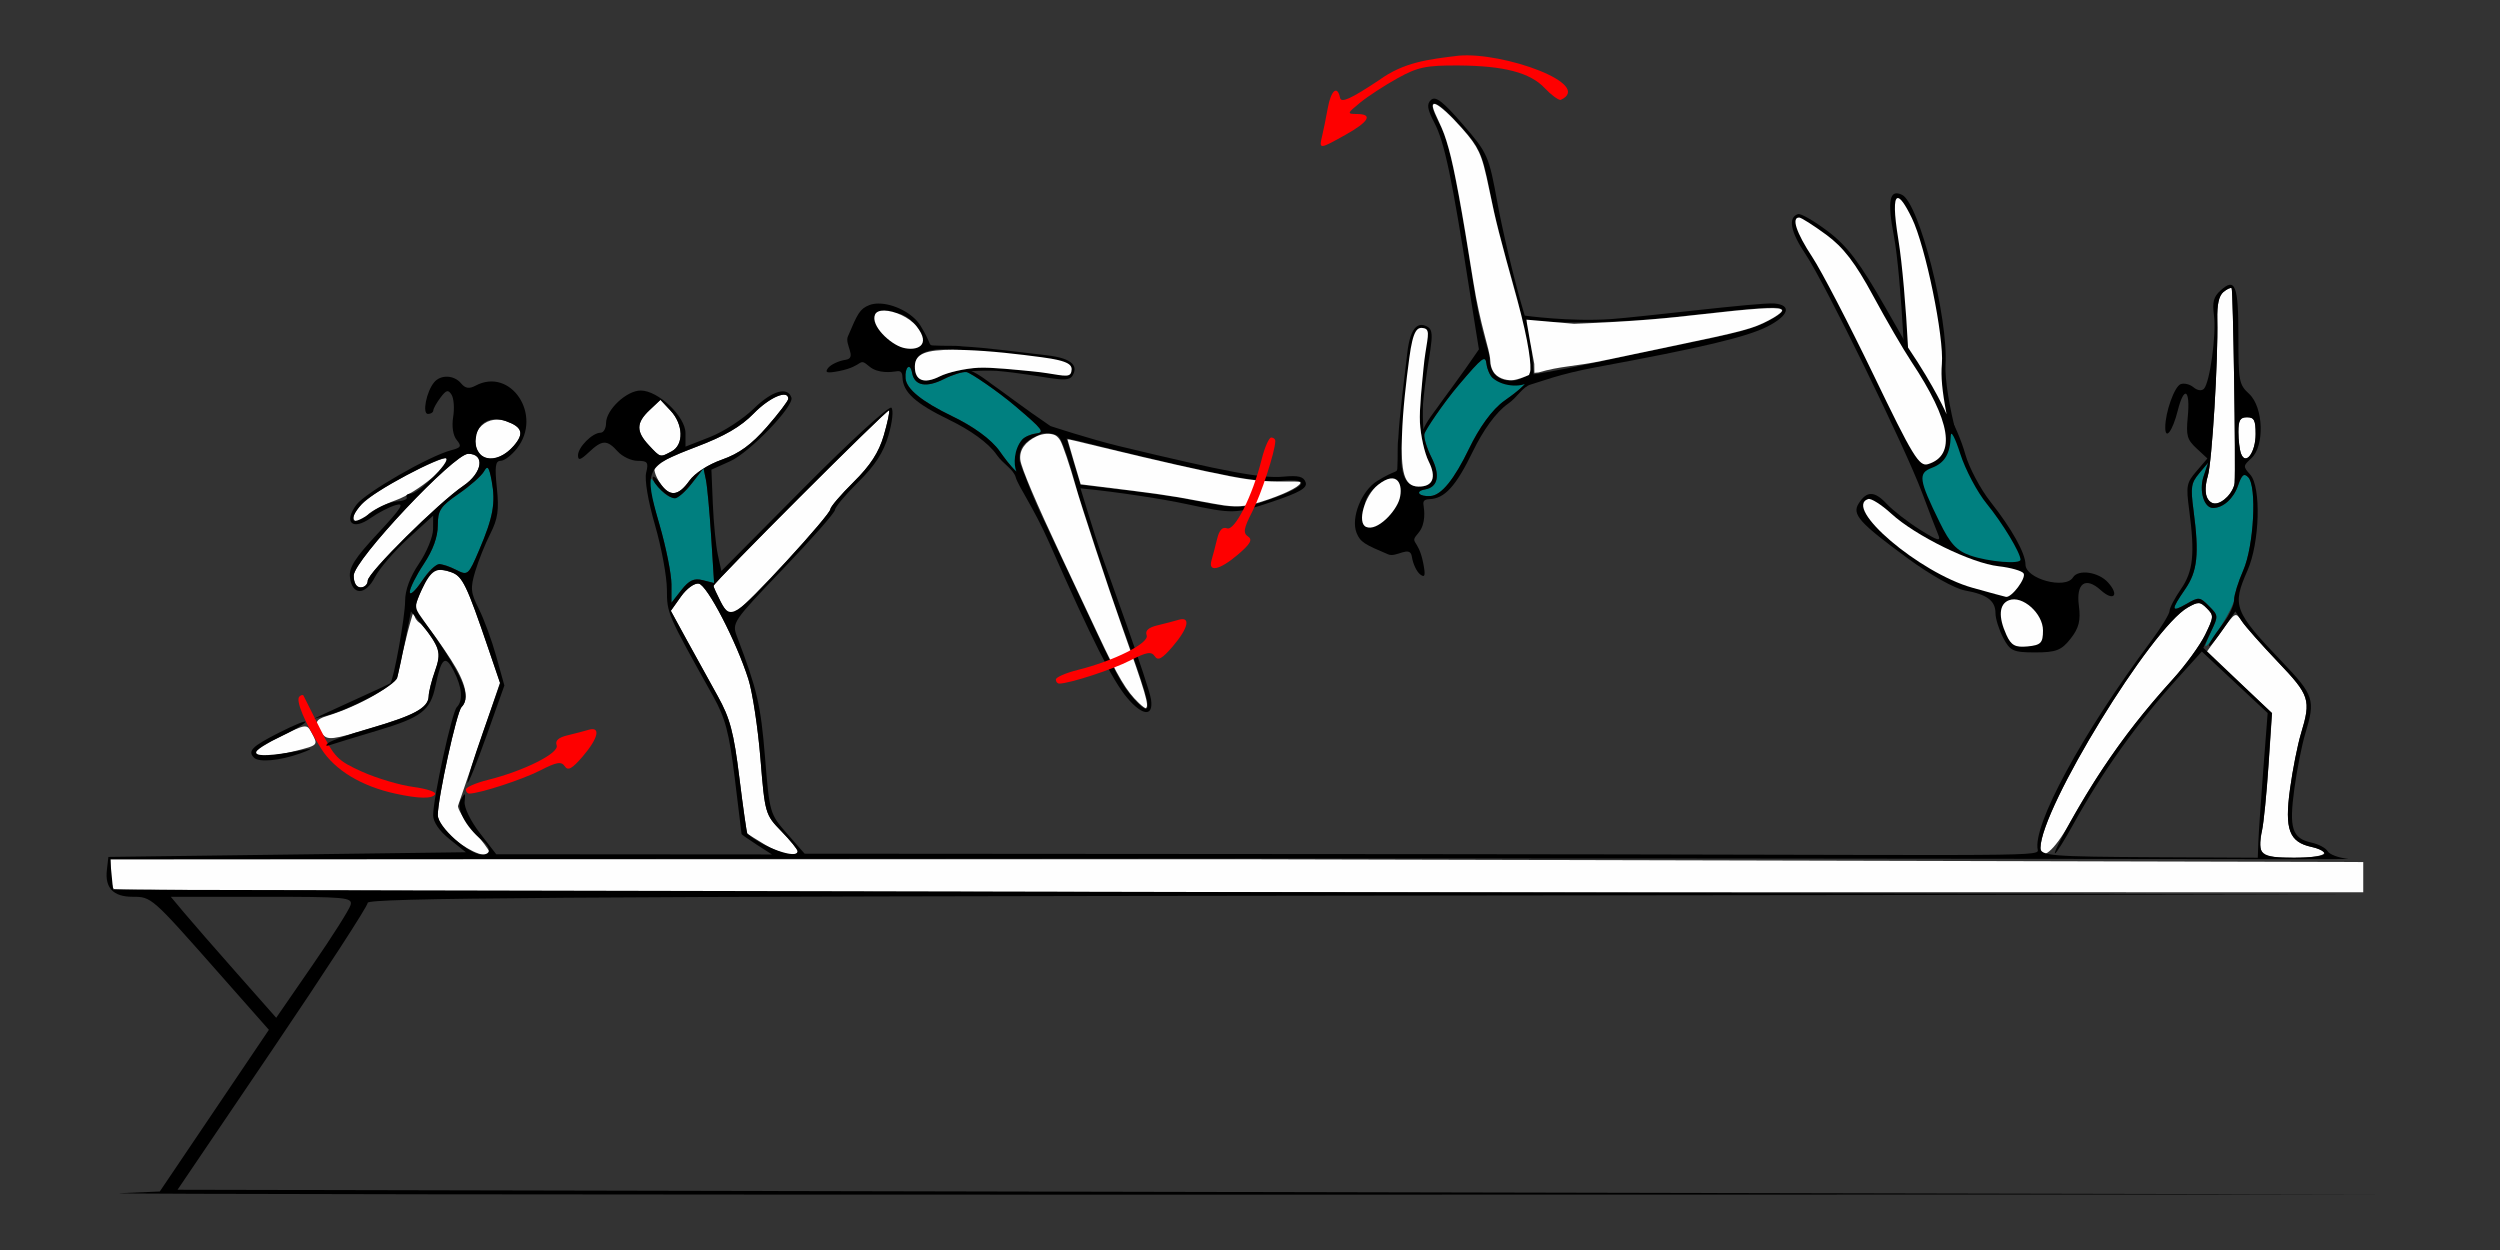 <?xml version="1.0" encoding="UTF-8" standalone="no"?>
<!-- Created with Inkscape (http://www.inkscape.org/) -->

<svg
   xmlns:dc="http://purl.org/dc/elements/1.1/"
   xmlns:cc="http://creativecommons.org/ns#"
   xmlns:rdf="http://www.w3.org/1999/02/22-rdf-syntax-ns#"
   xmlns:svg="http://www.w3.org/2000/svg"
   xmlns="http://www.w3.org/2000/svg"
   xmlns:sodipodi="http://sodipodi.sourceforge.net/DTD/sodipodi-0.dtd"
   xmlns:inkscape="http://www.inkscape.org/namespaces/inkscape"
   id="svg3486"
   version="1.1"
   inkscape:version="0.91 r13725"
   width="500"
   height="250"
   viewBox="0 0 500 250"
   sodipodi:docname="bb840502.svg">
  <rect x="0" y="0" width="500" height="250" fill="#333333" stroke="none"/>
  <defs
     id="defs3490" />
  <sodipodi:namedview
     pagecolor="#9d9d9d"
     bordercolor="#666666"
     borderopacity="1"
     objecttolerance="10"
     gridtolerance="10"
     guidetolerance="10"
     inkscape:pageopacity="0"
     inkscape:pageshadow="2"
     inkscape:window-width="1628"
     inkscape:window-height="894"
     id="namedview3488"
     showgrid="false"
     inkscape:zoom="1.7840313"
     inkscape:cx="261.39841"
     inkscape:cy="109.57986"
     inkscape:window-x="0"
     inkscape:window-y="0"
     inkscape:window-maximized="0"
     inkscape:current-layer="svg3486" />
  <g
     id="g4474"
     transform="translate(9.059,2.167)">
    <path
       style="fill:#fefefe"
       d="m 13.707,175.625 c -0.343,-0.344 -0.623,-1.82 -0.623,-3.281 l 0,-2.656 228.037,0 222.469,0.555 0,3.023 0,3.023 L 241.745,176.25 C 116.667,176.229 14.05,175.969 13.707,175.625 Z m 68.302,-9.81 c -2.158,-1.768 -3.505,-3.68 -3.505,-4.975 0,-3.391 3.774,-20.601 4.731,-21.574 1.613,-1.64 0.9,-4.844 -2.111,-9.496 -3.849,-5.945 -7.293,-10.176 -7.293,-8.96 0,0.525 0.455,1.236 1.01,1.58 0.556,0.344 1.761,1.865 2.679,3.379 1.472,2.428 1.523,3.162 0.433,6.226 -0.68,1.91 -1.255,4.16 -1.277,4.999 -0.065,2.427 -2.197,3.626 -11.455,6.444 -7.874,2.396 -8.788,2.502 -9.848,1.141 -1.648,-2.117 -1.468,-2.799 0.935,-3.538 6.49,-1.999 13.782,-6.194 14.184,-8.162 2.585,-12.648 5.254,-20.096 7.515,-20.966 0.598,-0.23 2.054,-0.059 3.236,0.379 2.213,0.821 3.021,2.49 7.326,15.129 l 2.368,6.953 -4.003,11.797 c -2.202,6.489 -4.169,12.236 -4.372,12.772 -0.203,0.536 1.114,2.712 2.927,4.837 1.813,2.124 3.295,4.111 3.295,4.416 0,1.469 -3.637,0.191 -6.776,-2.381 z m 61.916,0.948 c -1.799,-1.089 -3.379,-2.074 -3.511,-2.19 -0.132,-0.116 -0.851,-5.158 -1.599,-11.205 -1.125,-9.098 -1.873,-11.913 -4.334,-16.322 -1.636,-2.93 -4.414,-7.965 -6.174,-11.188 l -3.199,-5.86 2.031,-2.861 c 1.142,-1.608 2.704,-2.737 3.568,-2.577 1.683,0.311 7.507,11.54 9.91,19.104 0.831,2.616 1.918,9.774 2.417,15.905 0.892,10.973 0.957,11.2 4.17,14.501 1.795,1.844 3.265,3.652 3.265,4.017 0,1.298 -3.321,0.627 -6.542,-1.323 z m 299.304,1.293 c -0.278,-0.727 -0.228,-2.573 0.112,-4.102 0.34,-1.529 0.932,-7.444 1.316,-13.143 l 0.699,-10.363 -6.546,-6.103 -6.546,-6.103 2.889,-4.036 c 2.886,-4.032 2.891,-4.034 4.181,-2.101 0.71,1.064 3.941,4.711 7.178,8.104 6.391,6.698 6.674,7.575 4.626,14.343 -0.683,2.257 -1.67,7.245 -2.194,11.085 -1.105,8.097 -0.181,10.594 4.286,11.578 4.616,1.017 2.791,2.165 -3.442,2.165 -4.641,0 -6.172,-0.308 -6.559,-1.322 z m -44.195,-0.621 c 0.097,-7.988 22.15,-43.995 29.471,-48.116 2.114,-1.19 2.461,-1.173 3.815,0.185 1.412,1.417 1.395,1.69 -0.334,5.26 -1.003,2.071 -3.899,6.059 -6.435,8.861 -8.467,9.355 -14.803,18.205 -20.807,29.06 -2.897,5.239 -5.744,7.607 -5.71,4.75 z M 42.056,148.32 c 0,-0.408 2.303,-1.875 5.118,-3.26 4.947,-2.434 5.15,-2.458 6.075,-0.726 1.36,2.548 1.381,2.523 -3.196,3.679 -4.867,1.229 -7.997,1.349 -7.997,0.307 z m 93.023,-30.133 c -0.789,-1.53 -1.434,-2.955 -1.434,-3.167 0,-0.667 34.777,-35.447 35.11,-35.113 0.174,0.175 -0.302,2.435 -1.058,5.023 -0.989,3.385 -2.682,5.996 -6.031,9.306 -2.561,2.53 -4.656,4.983 -4.656,5.45 0,1.158 -16.685,19.237 -18.803,20.374 -1.38,0.741 -1.96,0.393 -3.128,-1.872 z m -73.397,-5.255 c 0,-3.044 20.033,-24.338 22.897,-24.338 3.421,0 2.859,3.795 -0.945,6.388 -5.028,3.427 -19.148,17.426 -19.148,18.983 0,0.741 -0.631,1.348 -1.402,1.348 -0.878,0 -1.402,-0.889 -1.402,-2.38 z m 0,-11.578 c 0,-1.936 3.733,-4.931 10.631,-8.529 4.048,-2.111 7.594,-3.604 7.88,-3.318 1.12,1.123 -5.688,6.779 -10.055,8.355 -2.538,0.915 -5.11,2.263 -5.715,2.995 -1.235,1.493 -2.741,1.766 -2.741,0.497 z m 61.156,-7.094 c -0.827,-1.266 -1.251,-2.714 -0.941,-3.216 0.31,-0.503 4.082,-2.246 8.383,-3.875 5.569,-2.108 8.848,-4.016 11.389,-6.627 3.19,-3.277 6.928,-4.868 6.928,-2.947 0,0.396 -1.918,2.919 -4.262,5.607 -3.094,3.548 -5.553,5.342 -8.972,6.546 -2.792,0.983 -5.459,2.709 -6.549,4.237 -2.274,3.187 -4.022,3.268 -5.976,0.276 z m 309.397,2.875 c -0.3,-0.785 -0.18,-2.631 0.268,-4.102 0.833,-2.737 2.084,-23.325 1.901,-31.277 -0.07,-3.019 0.317,-4.77 1.219,-5.521 0.726,-0.605 1.467,-0.947 1.646,-0.76 0.296,0.309 0.836,35.529 0.596,38.924 -0.125,1.77 -2.393,4.164 -3.946,4.164 -0.626,0 -1.383,-0.642 -1.684,-1.427 z M 86.976,88.667 c -2.917,-3.526 0.739,-8.177 5.188,-6.599 3.234,1.147 3.653,2.463 1.558,4.897 -2.269,2.636 -5.334,3.409 -6.746,1.702 z m 33.748,-1.774 c -2.599,-2.775 -2.566,-4.501 0.137,-7.047 l 2.169,-2.044 2.037,2.175 c 2.551,2.724 2.667,6.806 0.229,8.115 -2.365,1.27 -2.225,1.307 -4.571,-1.199 z m 318.431,1.689 c -0.292,-0.763 -0.531,-2.717 -0.531,-4.34 0,-2.376 0.336,-2.952 1.722,-2.952 1.426,0 1.722,0.576 1.722,3.349 0,3.683 -1.984,6.37 -2.913,3.943 z"
       id="path3506"
       inkscape:connector-curvature="0"
       sodipodi:nodetypes="sscccccsssssssssssssssscscsssssscssscscssssscsscccssssssscssssssssssssssssssssssssssssssssscssssssssscscssssssssscssssssss" />
    <path
       style="fill:#007f7f"
       d="m 433.211,124.017 c 1.405,-2.956 1.392,-3.1 -0.469,-4.966 -1.853,-1.858 -2.001,-1.873 -4.474,-0.45 -3.144,1.808 -3.198,1.276 -0.298,-2.922 2.477,-3.585 2.839,-7.011 1.672,-15.821 -0.608,-4.588 -0.479,-5.429 1.122,-7.341 l 1.808,-2.159 -0.911,2.746 c -0.953,2.873 0.075,6.322 1.884,6.322 2.013,0 4.095,-1.858 4.999,-4.461 0.765,-2.203 1.181,-2.551 2.028,-1.7 1.785,1.795 1.147,13.817 -0.99,18.664 -1,2.269 -1.819,4.887 -1.819,5.817 0,1.41 -4.861,9.315 -5.728,9.315 -0.149,0 0.381,-1.37 1.177,-3.044 z m -307.978,-9.329 c 0,-2.03 -1.043,-7.254 -2.317,-11.611 -2.839,-9.704 -2.918,-11.234 -0.419,-8.047 2.531,3.227 3.966,3.116 6.809,-0.529 l 2.34,-2.999 0.478,2.296 c 0.263,1.263 0.739,6.424 1.058,11.469 l 0.58,9.173 -2.272,-0.572 c -1.75,-0.441 -2.73,0.011 -4.264,1.969 l -1.992,2.541 z m -52.332,1.546 c 0.002,-0.764 1.262,-3.288 2.8,-5.608 1.84,-2.776 2.797,-5.405 2.8,-7.689 0.004,-3.052 0.507,-3.818 4.175,-6.349 2.294,-1.583 4.571,-3.595 5.059,-4.471 0.724,-1.297 1.009,-0.945 1.542,1.902 0.818,4.373 0.295,7.263 -2.5,13.819 -2.144,5.029 -2.277,5.146 -4.539,3.998 -3.534,-1.794 -4.397,-1.511 -6.97,2.288 -1.304,1.924 -2.368,2.874 -2.366,2.109 z"
       id="path3502"
       inkscape:connector-curvature="0"
       sodipodi:nodetypes="sssssscsssssssssssscsscsccssscsssssss" />
    <path
       id="path4435"
       d="m 70.093,156.578 c -6.849,-1.479 -12.193,-4.707 -14.912,-9.008 -3.284,-5.195 -5.149,-9.635 -4.373,-10.413 0.326,-0.327 0.698,-0.419 0.827,-0.204 0.129,0.215 1.621,3.19 3.318,6.612 2.84,5.729 3.505,6.41 8.411,8.613 2.93,1.316 7.527,2.683 10.216,3.038 2.689,0.355 4.662,1.014 4.384,1.465 -0.58,0.942 -3.191,0.908 -7.871,-0.103 z"
       style="fill:#fe0000"
       inkscape:connector-curvature="0" />
    <path
       id="path4433"
       d="m 84.112,155.736 c 0,-0.454 1.998,-1.324 4.439,-1.932 7.222,-1.798 14.312,-5.371 13.721,-6.915 -0.346,-0.905 0.345,-1.552 2.111,-1.975 1.444,-0.346 3.362,-0.848 4.261,-1.116 2.504,-0.746 1.99,1.639 -1.141,5.299 -2.135,2.496 -2.969,2.956 -3.612,1.99 -0.677,-1.017 -1.613,-0.857 -4.934,0.846 -3.541,1.816 -12.02,4.584 -14.145,4.617 -0.386,0.007 -0.701,-0.361 -0.701,-0.815 z"
       style="fill:#fe0000"
       inkscape:connector-curvature="0" />
    <path
       sodipodi:nodetypes="ssscccsssssss"
       inkscape:connector-curvature="0"
       id="path3500"
       d="m 255.352,25.088 c 0.278,-1.16 0.791,-3.691 1.14,-5.625 0.649,-3.592 1.919,-4.662 2.461,-2.074 0.229,1.094 2.105,0.246 7.779,-3.516 5.02,-3.652 9.945,-4.167 15.888,-4.901 8.977,-0.822 27.227,5.755 20.44,8.851 -0.525,0 -1.947,-1.059 -3.16,-2.354 -2.913,-3.111 -8.159,-4.489 -17.28,-4.54 -6.451,-0.036 -8.118,0.312 -12.15,2.54 -2.57,1.42 -5.935,3.611 -7.477,4.87 -2.654,2.165 -2.691,2.288 -0.701,2.293 3.291,0.007 2.489,1.503 -2.221,4.143 -5.254,2.946 -5.352,2.952 -4.72,0.315 z"
       style="fill:#fe0000" />
    <path
       style="fill:#000000"
       d="m 14.953,236.467 7.944,-0.335 10.91,-16.169 10.91,-16.169 -10.293,-11.662 C 21.255,177.209 21.23,177.188 17.443,177.188 c -3.834,0 -5.535,-1.769 -5.128,-5.334 l 0.301,-2.635 35.749,-0.469 35.749,-0.469 -3.272,-2.618 c -2.033,-1.627 -3.272,-3.434 -3.272,-4.773 0,-3.43 3.766,-20.644 4.731,-21.625 1.298,-1.32 1.067,-3.989 -0.633,-7.285 -1.689,-3.276 -2.459,-2.636 -3.628,3.02 -1.022,4.944 -2.786,6.305 -11.581,8.936 -4.427,1.324 -8.679,2.623 -9.45,2.885 -0.878,0.299 -1.053,0.163 -0.467,-0.366 0.514,-0.464 4.299,-1.8 8.411,-2.97 8.619,-2.452 11.665,-4.115 11.723,-6.397 0.023,-0.89 0.589,-3.158 1.259,-5.039 1.314,-3.691 0.954,-4.93 -2.737,-9.407 l -2.073,-2.514 -1.145,5.795 c -0.63,3.187 -1.342,6.539 -1.583,7.449 -0.42,1.585 -9.443,6.38 -14.322,7.611 l -2.336,0.589 2.336,-1.109 c 1.285,-0.61 4.65,-2.152 7.477,-3.427 2.827,-1.275 5.273,-2.424 5.436,-2.553 0.663,-0.525 2.975,-13.312 2.975,-16.452 0,-2.198 0.972,-4.814 2.787,-7.5 1.533,-2.269 2.794,-5.349 2.804,-6.845 l 0.017,-2.719 -5.028,4.594 c -2.765,2.527 -5.741,5.99 -6.612,7.697 -1.891,3.702 -4.575,3.717 -5.002,0.028 -0.226,-1.948 0.974,-3.831 5.607,-8.801 4.71,-5.051 5.425,-6.184 3.558,-5.637 -1.285,0.377 -3.534,1.536 -4.998,2.577 -3.659,2.6 -5.51,0.896 -2.874,-2.646 1.815,-2.439 14.606,-9.786 19.007,-10.917 1.922,-0.494 2.077,-0.797 1.047,-2.042 -0.729,-0.881 -1.009,-2.701 -0.705,-4.581 0.278,-1.716 0.138,-3.714 -0.309,-4.441 -0.669,-1.086 -1.065,-0.988 -2.223,0.549 -0.775,1.029 -1.422,2.187 -1.439,2.574 -0.016,0.387 -0.496,0.703 -1.066,0.703 -1.188,0 -0.326,-4.447 1.225,-6.323 1.316,-1.59 3.999,-1.486 5.402,0.209 0.833,1.007 1.615,1.135 2.857,0.469 7.087,-3.804 13.515,5.907 8.307,12.55 C 93.259,88.888 91.794,90 91.068,90 c -1.05,0 -1.204,1.111 -0.753,5.439 0.456,4.375 0.199,6.163 -1.312,9.141 -1.033,2.036 -2.391,5.423 -3.018,7.527 -1.002,3.366 -0.916,4.265 0.723,7.5 1.024,2.021 2.592,6.297 3.485,9.501 l 1.623,5.826 -3.517,9.901 c -1.934,5.446 -3.672,9.746 -3.861,9.556 -0.189,-0.19 1.205,-4.742 3.098,-10.116 l 3.443,-9.77 -2.389,-7.018 c -4.325,-12.704 -5.132,-14.372 -7.347,-15.194 -2.993,-1.111 -4.068,-0.483 -5.936,3.465 -1.486,3.141 -1.498,3.601 -0.143,5.477 8.291,11.479 10.238,15.83 8.072,18.032 -0.959,0.975 -4.731,18.186 -4.731,21.586 0,2.315 6.206,7.898 8.779,7.898 1.901,0 1.926,-1.292 0.056,-2.849 -3.322,-2.766 -5.233,-6.451 -4.228,-8.153 0.872,-1.477 0.953,-1.433 0.755,0.406 -0.127,1.183 1.171,3.862 3.049,6.293 l 3.271,4.233 27.57,0.02 27.57,0.02 -3.037,-1.951 c -1.671,-1.073 -3.037,-2.031 -3.037,-2.129 0,-0.098 -0.615,-5.147 -1.366,-11.221 -1.131,-9.142 -1.877,-11.96 -4.337,-16.371 -9.227,-16.541 -9.207,-16.496 -9.229,-21.306 -0.012,-2.6 -1.082,-8.397 -2.378,-12.882 -1.399,-4.84 -2.117,-9.11 -1.768,-10.506 C 120.683,90.32 120.452,90 118.47,90 c -1.261,0 -3.054,-0.844 -3.984,-1.875 -2.15,-2.383 -3.107,-2.356 -5.781,0.163 -1.666,1.57 -2.163,1.711 -2.163,0.614 0,-1.633 2.885,-4.527 4.513,-4.527 0.602,0 1.095,-0.863 1.095,-1.918 0,-2.66 4.105,-6.52 6.934,-6.52 3.494,0 8.954,5.196 8.954,8.521 l 0,2.702 4.907,-1.924 c 2.699,-1.058 6.646,-3.623 8.771,-5.701 3.647,-3.564 6.752,-4.466 7.51,-2.18 0.563,1.697 -8.371,10.981 -12.239,12.719 l -3.766,1.691 0.286,6.867 c 0.157,3.777 0.605,8.337 0.996,10.133 l 0.71,3.266 16.603,-16.732 c 9.231,-9.303 16.959,-16.375 17.404,-15.928 0.446,0.447 0.188,2.904 -0.581,5.534 -0.997,3.411 -2.68,6.012 -6.038,9.33 -2.561,2.53 -4.658,5.038 -4.66,5.573 -0.002,0.535 -4.652,5.824 -10.334,11.754 -10.143,10.586 -10.31,10.832 -9.261,13.594 4.039,10.633 4.747,13.677 5.591,24.044 0.919,11.287 0.956,11.413 4.43,15.377 l 3.503,3.997 123.511,0.088 c 117.18,0.084 123.462,0.639 123.121,-0.795 -1.153,-4.857 8.802,-23.226 22.689,-41.866 2.012,-2.701 3.659,-5.393 3.659,-5.981 0,-0.588 1.017,-2.542 2.26,-4.341 2.48,-3.59 2.839,-7.009 1.666,-15.867 -0.642,-4.852 -0.536,-5.409 1.476,-7.756 l 2.168,-2.529 -2.168,-2.015 c -1.899,-1.766 -2.117,-2.547 -1.757,-6.304 0.531,-5.541 -0.733,-6.319 -2.008,-1.237 -1.025,4.082 -2.502,6.044 -2.494,3.312 0.009,-3.016 1.837,-8.14 3.073,-8.616 0.687,-0.264 1.841,0.013 2.566,0.616 0.787,0.656 1.628,0.781 2.091,0.313 1.186,-1.201 2.519,-10.931 2.014,-14.707 -0.355,-2.651 -0.08,-3.694 1.304,-4.95 2.954,-2.682 3.583,-1.082 3.583,9.109 0,9.094 0.106,9.664 2.152,11.567 2.874,2.672 3.129,10.429 0.423,12.885 -1.654,1.501 -1.663,1.642 -0.215,3.25 2.226,2.471 1.911,13.617 -0.542,19.179 -3.129,7.097 -2.728,8.156 6.931,18.279 6.391,6.698 6.674,7.575 4.626,14.343 -0.683,2.257 -1.664,7.204 -2.182,10.995 -1.09,7.984 -0.466,9.949 3.429,10.808 1.422,0.313 2.878,1.093 3.236,1.733 0.358,0.64 2.2,1.322 4.095,1.515 1.894,0.193 -93.7,-0.158 -219.281,-0.071 l -228.33,0.158 0.293,3.047 0.293,3.047 228.037,0.472 222.432,0.472 -196.965,0.232 c -164.285,0.193 -202.57,0.459 -202.57,1.437 0,0.663 -8.558,13.846 -19.018,29.297 l -19.018,28.092 221.588,0.472 221.588,0.472 -231.308,0.039 c -127.22,0.021 -227.734,-0.112 -223.364,-0.296 z m 46.107,-57.639 c 0.415,-1.522 -0.872,-1.641 -17.758,-1.641 l -18.205,0 2.638,3.154 c 1.451,1.734 6.195,7.18 10.542,12.1 l 7.904,8.947 7.215,-10.46 c 3.968,-5.753 7.417,-11.198 7.663,-12.1 z M 150.467,168.086 c 0,-0.365 -1.469,-2.173 -3.265,-4.017 -3.213,-3.301 -3.279,-3.529 -4.17,-14.501 -0.498,-6.131 -1.586,-13.288 -2.417,-15.905 -2.402,-7.564 -8.227,-18.793 -9.91,-19.104 -0.864,-0.16 -2.426,0.969 -3.568,2.577 l -2.031,2.861 3.199,5.86 c 1.76,3.223 4.538,8.258 6.174,11.188 2.462,4.409 3.209,7.224 4.334,16.322 0.748,6.047 1.467,11.089 1.599,11.205 3.195,2.804 10.053,5.201 10.053,3.513 z m 292.149,-1.947 c 0.065,-1.781 0.51,-8.291 0.988,-14.466 l 0.869,-11.227 -6.584,-6.154 -6.584,-6.154 -4.504,4.977 c -8.431,9.317 -15.278,18.868 -21.197,29.569 -1.773,3.206 -3.418,5.829 -3.655,5.829 -0.625,0 5.444,-10.797 9.467,-16.841 4.41,-6.625 8.356,-11.665 14.134,-18.049 2.536,-2.802 5.432,-6.79 6.435,-8.861 1.729,-3.57 1.747,-3.844 0.334,-5.26 -1.354,-1.358 -1.702,-1.375 -3.815,-0.185 -7.281,4.099 -29.368,40.114 -29.471,48.053 -0.021,1.639 1.955,1.801 23.232,1.906 l 20.232,0.1 z m 13.226,2.444 c 0,-0.437 -1.175,-1.054 -2.612,-1.37 -4.466,-0.984 -5.391,-3.481 -4.286,-11.578 0.524,-3.84 1.511,-8.828 2.194,-11.085 2.047,-6.768 1.765,-7.644 -4.626,-14.343 -3.237,-3.393 -6.474,-7.049 -7.192,-8.125 l -1.306,-1.955 -2.395,3.467 c -1.317,1.907 -2.559,3.467 -2.759,3.467 -0.48,0 0.455,-1.555 2.905,-4.831 1.099,-1.47 1.998,-3.461 1.998,-4.424 0,-0.964 0.819,-3.608 1.819,-5.877 2.138,-4.847 2.775,-16.869 0.99,-18.664 -0.847,-0.851 -1.262,-0.503 -2.028,1.7 -0.905,2.604 -2.986,4.461 -4.999,4.461 -1.81,0 -2.838,-3.45 -1.884,-6.322 l 0.911,-2.746 -1.808,2.159 c -1.601,1.912 -1.73,2.752 -1.122,7.341 1.167,8.81 0.805,12.236 -1.672,15.821 -2.9,4.198 -2.846,4.73 0.298,2.922 2.473,-1.422 2.621,-1.407 4.474,0.45 1.887,1.892 1.893,1.971 0.39,5.132 l -1.526,3.211 6.857,6.527 6.857,6.527 -0.681,10.363 c -0.375,5.7 -0.959,11.614 -1.299,13.143 -1.064,4.789 -0.309,5.424 6.448,5.424 3.329,0 6.053,-0.358 6.053,-0.795 z M 148.455,109.843 c 4.705,-5.119 8.554,-9.69 8.554,-10.157 0,-0.468 2.095,-2.92 4.656,-5.45 3.349,-3.309 5.042,-5.921 6.031,-9.306 0.756,-2.588 1.233,-4.848 1.058,-5.023 -0.333,-0.334 -35.11,34.446 -35.11,35.113 0,0.212 0.645,1.637 1.434,3.167 1.914,3.712 2.808,3.154 13.376,-8.344 z m -16.965,4.025 2.272,0.572 -0.58,-9.173 c -0.319,-5.045 -0.795,-10.206 -1.058,-11.469 l -0.478,-2.296 -2.34,2.999 C 128.02,96.15 126.505,97.5 125.94,97.5 c -1.366,0 -4.445,-2.842 -4.445,-4.104 0,-0.55 0.655,-0.063 1.455,1.083 1.935,2.771 3.637,2.627 5.864,-0.495 1.09,-1.528 3.757,-3.254 6.549,-4.237 3.42,-1.205 5.878,-2.998 8.972,-6.546 2.344,-2.688 4.262,-5.211 4.262,-5.607 0,-1.92 -3.738,-0.33 -6.928,2.947 -2.551,2.62 -5.823,4.52 -11.468,6.657 -10.214,3.867 -10.538,4.545 -7.377,15.48 1.325,4.584 2.409,9.991 2.409,12.017 l 0,3.683 1.992,-2.541 c 1.535,-1.957 2.514,-2.409 4.264,-1.969 z m -52.718,-3.229 c 0.624,0.008 2.183,0.546 3.465,1.197 2.262,1.148 2.396,1.03 4.539,-3.998 2.795,-6.556 3.318,-9.446 2.5,-13.819 -0.532,-2.847 -0.818,-3.2 -1.542,-1.902 -0.489,0.876 -2.765,2.887 -5.059,4.471 -3.668,2.532 -4.171,3.297 -4.175,6.349 -0.003,2.284 -0.96,4.913 -2.8,7.689 -1.538,2.32 -2.798,4.844 -2.8,5.608 -0.002,0.764 1.063,-0.185 2.366,-2.109 1.304,-1.924 2.881,-3.493 3.505,-3.485 z m -14.286,3.326 c 0,-1.557 14.12,-15.556 19.148,-18.983 3.805,-2.593 4.366,-6.388 0.945,-6.388 -2.864,0 -22.897,21.294 -22.897,24.338 0,1.491 0.524,2.38 1.402,2.38 0.771,0 1.402,-0.606 1.402,-1.348 z m 0.859,-13.744 c 1.459,-1.082 3.714,-2.031 5.013,-2.109 1.298,-0.078 2.166,-0.459 1.928,-0.845 -0.238,-0.387 0.14,-0.703 0.841,-0.703 1.51,0 7.821,-6.3 7.068,-7.056 -0.781,-0.784 -14.996,6.869 -16.876,9.085 -3.137,3.698 -1.998,4.613 2.027,1.629 z M 436.41,97.205 c 0.744,-0.746 1.399,-2.009 1.455,-2.807 0.239,-3.395 -0.301,-38.616 -0.596,-38.924 -0.179,-0.186 -0.919,0.156 -1.646,0.76 -0.902,0.751 -1.288,2.501 -1.219,5.521 0.183,7.952 -1.068,28.541 -1.901,31.277 -1.432,4.706 0.896,7.192 3.907,4.172 z M 93.722,86.964 c 2.095,-2.434 1.676,-3.75 -1.558,-4.897 -3.101,-1.099 -5.584,0.203 -6.021,3.158 -0.705,4.768 4.035,5.855 7.579,1.739 z m 31.573,1.128 c 2.437,-1.309 2.322,-5.391 -0.229,-8.115 l -2.037,-2.175 -2.169,2.044 c -2.702,2.546 -2.735,4.272 -0.137,7.047 2.347,2.506 2.206,2.469 4.571,1.199 z m 316.772,-3.454 c 0,-2.773 -0.296,-3.349 -1.722,-3.349 -1.386,0 -1.722,0.576 -1.722,2.952 0,1.624 0.239,3.577 0.531,4.34 0.928,2.427 2.913,-0.26 2.913,-3.943 z M 41.745,149.375 c -1.341,-1.345 -0.413,-2.267 5.077,-5.047 3.135,-1.587 5.476,-2.522 5.202,-2.078 -0.274,0.445 -2.629,1.81 -5.232,3.033 -7.794,3.662 -5.584,4.619 5.546,2.401 1.285,-0.256 0.654,0.128 -1.402,0.853 -4.089,1.442 -8.213,1.818 -9.19,0.837 z"
       id="path3498"
       inkscape:connector-curvature="0"
       sodipodi:nodetypes="scccssscccsssssssssssscssscsscssscsssssssssssssssssssssssscssscssssssssssscccssssssssssssssscsssscsscsssscsssscscssssscssscsssssssssssssscsscccccssscccsssscsscsssssscscssscscscccsssssssscsccsssssscssssssssscsssssscccssssssssssssscsscsssssssssssscsscssssscssscssssssscssssssscsssssssssscsssssssssssssss" />
    <path
       style="fill:#000000"
       d="m 350.538,40.655 c -2.05,0.671 -1.508,3.549 1.512,8.023 3.778,5.597 19.917,38.619 23.283,47.639 1.334,3.575 2.78,7.335 3.213,8.355 0.655,1.542 0.045,1.389 -3.609,-0.902 -2.419,-1.517 -5.42,-3.849 -6.67,-5.182 -2.436,-2.598 -3.98,-2.611 -5.598,-0.047 -1.372,2.175 0.122,3.846 9.775,10.936 4.537,3.332 9.437,6.082 11.5,6.453 4.422,0.795 6.094,2.047 6.094,4.559 0,1.06 0.686,3.254 1.525,4.877 1.375,2.658 2.011,2.951 6.428,2.951 4.155,0 5.233,-0.419 7.07,-2.75 1.661,-2.107 2.048,-3.643 1.658,-6.566 -0.604,-4.529 1.31,-5.907 4.363,-3.145 2.583,2.338 3.804,1.056 1.461,-1.533 -1.915,-2.116 -5.961,-2.696 -7.006,-1.006 -1.521,2.462 -9.5,0.29 -9.5,-2.586 0,-2.23 -2.738,-7.143 -6.955,-12.479 -2.046,-2.588 -4.333,-6.894 -5.082,-9.57 -0.749,-2.676 -2.285,-6.277 -3.412,-8.002 -2.619,-4.006 -4.531,-7.254 -12.559,-21.34 -5.126,-8.994 -7.616,-12.291 -11.516,-15.244 -2.737,-2.073 -5.427,-3.622 -5.977,-3.441 z"
       id="path4342"
       inkscape:connector-curvature="0" />
    <path
       style="fill:#000000"
       d="m 371.346,36.797 c -2.513,-1.222 -2.981,1.179 -1.618,8.293 1.427,7.448 2.896,33.786 2.135,38.283 -0.306,1.807 -0.22,3.244 0.751,3.384 3.815,0.693 5.004,0.442 8.525,0.957 1.137,-0.14 1.594,-1.096 1.089,-3.057 -1.397,-5.194 -2.349,-11.222 -2.184,-13.837 0.592,-9.389 -5.281,-32.361 -8.698,-34.023 z"
       id="path4441"
       inkscape:connector-curvature="0"
       sodipodi:nodetypes="csscccsc"
       inkscape:transform-center-x="-0.57703451"
       inkscape:transform-center-y="-25.599209" />
    <path
       style="fill:#fefefe"
       d="m 370.401,37.46 c -0.691,0.256 -0.648,3.019 0.195,8.188 0.808,4.953 1.545,13.837 1.951,21.686 5.531,8.188 7.711,13.348 7.711,13.348 -0.903,-4.716 -1.156,-7.559 -0.943,-10.035 0.464,-5.39 -3.271,-23.571 -5.996,-29.188 -1.397,-2.879 -2.38,-4.197 -2.918,-3.998 z"
       id="path4417"
       inkscape:connector-curvature="0"
       sodipodi:nodetypes="csccssc" />
    <path
       style="fill:#fefefe"
       d="m 392.222,124.819 c -1.661,-3.645 -1.472,-6.178 0.517,-6.941 2.676,-1.027 6.8,2.64 6.8,6.046 0,2.496 -0.42,2.933 -3.067,3.192 -2.48,0.242 -3.293,-0.197 -4.25,-2.297 z"
       id="path4398"
       inkscape:connector-curvature="0" />
    <path
       style="fill:#fefefe"
       d="m 385.432,115.386 c -10.604,-2.974 -25.962,-16.047 -20.853,-17.75 0.572,-0.191 2.649,1.127 4.616,2.928 4.839,4.432 15.988,9.901 21.437,10.515 2.449,0.276 4.712,0.921 5.028,1.432 0.576,0.931 -2.405,4.9 -3.526,4.696 -0.327,-0.06 -3.343,-0.879 -6.702,-1.821 z"
       id="path4396"
       inkscape:connector-curvature="0" />
    <path
       style="fill:#fefefe"
       d="m 365.638,72.797 c -4.895,-10.166 -10.408,-20.773 -12.25,-23.57 -3.199,-4.857 -4.215,-7.94 -2.599,-7.886 0.412,0.014 2.831,1.552 5.375,3.419 3.462,2.541 5.824,5.615 9.396,12.225 2.624,4.857 6.065,10.781 7.647,13.163 7.922,11.934 9.03,18.757 3.333,20.516 -1.763,0.544 -3.053,-1.57 -10.901,-17.867 z"
       id="path4384"
       inkscape:connector-curvature="0" />
    <path
       inkscape:connector-curvature="0"
       style="fill:#008080"
       d="m 385.039,108.946 c -2.774,-0.965 -4.055,-2.35 -6.174,-6.674 -4.181,-8.531 -4.36,-9.802 -1.53,-10.878 2.571,-0.978 3.669,-2.85 3.757,-6.409 0.03,-1.193 0.884,0.43 1.899,3.606 1.015,3.176 3.399,7.676 5.299,10 3.148,3.852 6.748,9.815 6.748,11.176 0,0.964 -6.375,0.441 -10,-0.821 z"
       id="path4432" />
    <path
       sodipodi:nodetypes="ssccsscsss"
       inkscape:connector-curvature="0"
       id="path4190"
       d="m 293.99,74.199 c -3.153,0.717 -5.373,-0.667 -5.753,-3.596 -0.235,-1.811 -0.773,-1.4 -5.593,4.273 -2.933,3.452 -6.734,9.034 -6.843,9.809 -0.109,0.774 0.522,2.831 1.403,4.569 1.83,3.612 1.363,6.005 -1.26,6.461 -2.149,0.374 -1.181,1.506 1.131,1.322 2.151,-0.171 4.853,-3.506 7.65,-9.44 1.83,-3.884 4.381,-7.58 7.319,-9.749 4.641,-3.425 5.523,-4.463 1.946,-3.649 z"
       style="fill:#008080;fill-opacity:1" />
    <path
       id="path4192"
       d="m 268.551,108.695 c -4.593,-1.948 -5.545,-2.396 -6.301,-4.297 -1.184,-2.979 0.992,-8.434 4.139,-10.376 3.741,-2.308 3.924,-1.557 4.017,-2.483 0.146,-2.716 -0.027,-4.491 0.194,-6.042 0.227,-4.672 1.268,-12.472 1.769,-16.842 0.664,-6.104 2.555,-6.409 4.214,-5.383 1.704,1.054 -0.163,5.65 -1.04,15.359 -0.069,2.02 -0.049,3.005 0.074,5.104 0.391,-1.288 2.505,-3.996 2.505,-3.996 1.624,-2.349 4.942,-6.623 8.603,-12.038 0,0 -1.032,-6.332 -1.94,-12.166 -3.437,-22.064 -4.96,-29.318 -6.955,-33.112 -1.44,-2.739 -1.596,-3.79 -0.682,-4.616 0.913,-0.825 2.359,0.289 6.344,4.885 5,5.765 5.219,6.265 6.949,15.78 0.81,4.456 3.13,14.823 5.448,22.482 0,0 8.986,1.264 17.287,0.694 5.697,-0.391 29.669,-3.373 32.635,-3.118 3.547,0.305 2.916,2.416 -1.377,4.604 -4.12,2.1 -13.16,4.248 -34.203,8.13 -7.507,1.385 -11.393,2.994 -13.109,3.461 -1.666,0.453 -2.745,2.601 -4.525,3.823 -2.523,1.732 -5.105,5.495 -7.081,9.561 -3.397,6.989 -5.649,9.462 -8.697,9.553 -1.391,0.041 -1.249,0.739 -1.144,1.418 0.105,0.68 0.495,3.518 -1.013,5.286 -1.993,2.338 -0.081,0.9 0.939,6.16 0.461,2.376 0.344,2.933 -0.617,2.196 -0.712,-0.546 -1.464,-2.149 -1.671,-3.564 -0.351,-2.396 -3.158,0.296 -4.76,-0.466 z m -3.621,-8.231 c 2.206,0.951 4.686,-0.445 5.39,-3.035 0.741,-2.725 -1.616,-4.343 -3.796,-2.607 -2.691,2.143 -3.453,4.841 -1.595,5.642 z m 9.906,-3.878 c 0.262,0.307 1.083,0.543 2.239,0.451 2.165,-0.172 4.67,-3.27 7.718,-9.541 1.977,-4.067 4.559,-7.829 7.081,-9.561 1.779,-1.222 4.81,-3.478 5.238,-5.151 0,0 4.736,-0.675 12.818,-2.418 21.378,-4.611 29.216,-5.761 33.637,-7.823 2.262,-1.054 4,-2.254 3.863,-2.665 -0.295,-0.886 -3.521,-0.698 -19.625,1.145 -19.093,2.184 -31.467,0.943 -31.467,0.943 1.202,6.292 1.324,10.789 1.324,10.789 -0.044,-0.317 -1.729,0.498 -1.287,0.303 0.805,-0.355 -0.968,-11.642 -1.898,-15.152 -1.539,-5.811 -2.171,-7.579 -2.579,-9.37 -0.236,-1.034 -1.71,-6.005 -2.733,-11.242 -1.74,-8.908 -2.15,-9.844 -6.389,-14.519 -5.02,-5.537 -6.827,-5.68 -4.007,-0.317 2.043,3.886 3.538,11.004 7.065,33.606 1.315,8.425 3.035,12.231 3.032,13.429 -0.007,2.976 1.826,4.726 4.905,4.445 1.025,-0.094 2.827,-1.16 3.666,-1.363 0.73,-0.177 -0.623,1.333 -0.791,1.555 -0.831,1.098 -4.843,1.296 -7.18,-0.696 -0.533,-0.455 -1.086,-1.728 -1.229,-2.83 -0.235,-1.811 -0.774,-1.401 -5.593,4.272 -2.933,3.452 -6.733,9.034 -6.843,9.809 -0.109,0.774 0.52,2.831 1.401,4.57 1.83,3.612 1.365,6.005 -1.258,6.461 -1.075,0.187 -1.371,0.564 -1.109,0.871 z m -2.069,-2.044 c 0.5,0.401 1.119,0.599 1.86,0.609 2.896,0.038 3.656,-1.829 2.047,-5.031 -0.827,-1.645 -1.614,-5.165 -1.75,-7.821 -0.136,-2.656 0.506,-9.678 0.696,-12.693 0.309,-4.904 1.212,-5.389 0.156,-5.939 -1.25,-0.651 -2.818,1.183 -2.521,7.92 0.184,4.171 -1.438,8.306 -1.923,13.438 -0.499,5.276 -0.065,8.312 1.435,9.516 z"
       style="fill:#000000"
       inkscape:connector-curvature="0"
       sodipodi:nodetypes="ssccccscccsssssssssssssssssssscscssccsssssssssssssssscsssssccssscccsssssccc" />
    <path
       style="fill:#fefefe"
       d="m 347.344,59.839 c -0.034,-0.058 -0.124,-0.108 -0.296,-0.193 -0.885,-0.44 -5.413,-0.134 -16.288,1.104 -5.739,0.653 -12.477,1.378 -24.999,1.846 l -9.53,-0.832 0.082,0.646 c 0.081,0.651 1.1,6.292 1.486,8.228 l 0.022,1.762 0.835,-0.076 c 4.354,-1.303 7.279,-1.178 12.755,-2.338 3.099,-0.656 9.309,-1.959 13.799,-2.896 14.364,-2.996 16.298,-3.512 19.518,-5.208 1.372,-0.723 2.397,-1.442 2.57,-1.802 0.056,-0.116 0.079,-0.184 0.046,-0.242 z"
       id="path4482"
       inkscape:connector-curvature="0"
       sodipodi:nodetypes="ccsccccccsscccc" />
    <path
       style="fill:#fefefe"
       d="m 278.084,18.682 c -0.128,-0.049 -0.233,-0.068 -0.313,-0.054 -0.522,0.093 -0.308,0.907 0.905,3.453 0.917,1.925 1.348,3.096 2.015,5.476 1.134,4.042 2.616,12.067 4.901,26.547 1.426,9.035 3.285,13.51 3.397,15.757 0.052,1.035 0.226,1.666 0.647,2.355 0.664,1.086 2.262,1.768 3.86,1.649 0.447,-0.033 1.339,-0.275 2.024,-0.548 l 1.225,-0.489 0.196,-0.553 c 0.351,-0.989 -0.222,-6.041 -2.505,-14.294 -3.758,-13.585 -4.309,-15.744 -5.53,-21.666 -0.989,-4.798 -1.458,-6.523 -2.206,-8.11 -0.676,-1.435 -1.574,-2.692 -3.393,-4.744 -2.297,-2.591 -4.326,-4.436 -5.223,-4.78 z"
       id="path4480"
       inkscape:connector-curvature="0"
       sodipodi:nodetypes="scssscsccccsscss" />
    <path
       inkscape:connector-curvature="0"
       style="fill:#fefefe"
       d="m 276.214,63.7 c -0.113,-0.104 -0.263,-0.178 -0.452,-0.222 -1.373,-0.321 -2.208,0.286 -2.962,5.955 -0.613,4.611 -1.306,10.36 -1.465,15.593 -0.216,7.063 0.327,10.085 3.294,10.124 2.896,0.038 3.656,-1.829 2.047,-5.031 -0.827,-1.645 -1.615,-5.163 -1.751,-7.819 -0.136,-2.656 0.426,-7.644 0.703,-10.652 0.455,-4.934 1.38,-7.217 0.587,-7.948 z"
       id="path4196" />
    <path
       id="path4198"
       d="m 266.526,94.821 c -2.691,2.143 -4.222,7.595 -2.363,8.397 2.206,0.951 6.002,-3.062 6.707,-5.653 0.741,-2.725 -0.377,-5.902 -4.343,-2.744 z"
       style="fill:#fefefe"
       inkscape:connector-curvature="0"
       sodipodi:nodetypes="ssss" />
    <path
       sodipodi:nodetypes="ssccsscsss"
       inkscape:connector-curvature="0"
       id="path4397"
       d="m 194.613,90.219 c -0.709,-3.115 0.659,-5.308 3.553,-5.684 1.789,-0.233 1.383,-0.764 -4.221,-5.525 -3.41,-2.898 -8.925,-6.652 -9.69,-6.76 -0.765,-0.108 -2.796,0.516 -4.514,1.386 -3.568,1.808 -5.933,1.347 -6.383,-1.245 -0.369,-2.123 -1.488,-1.167 -1.306,1.117 0.169,2.125 3.463,4.794 9.326,7.557 3.837,1.808 7.489,4.328 9.631,7.231 3.384,4.585 4.409,5.456 3.605,1.923 z"
       style="fill:#008080;fill-opacity:1" />
    <path
       sodipodi:nodetypes="cscscssscssssssscsscssccccsccccccsssccsssssccccccscccscssccccccscsscccccsssssscc"
       inkscape:connector-curvature="0"
       id="path4399"
       d="m 166.653,58.54 c -0.685,0.002 -1.321,0.103 -1.873,0.322 -1.878,0.747 -2.321,1.687 -4.246,6.225 -0.753,1.583 1.906,4.356 -0.461,4.703 -1.397,0.205 -2.98,0.949 -3.52,1.652 -0.728,0.949 -0.177,1.065 2.17,0.609 5.196,-1.008 3.774,-2.897 6.084,-0.928 1.747,1.489 4.551,1.104 5.223,1 0.672,-0.104 1.36,-0.243 1.4,1.131 0.089,3.012 2.533,5.236 9.438,8.592 4.017,1.953 7.734,4.502 9.445,6.994 1.207,1.758 3.33,2.825 3.777,4.471 0.461,1.695 3.668,6.201 6.709,13.102 8.524,19.345 12.646,27.547 15.604,31.029 3.081,3.628 5.255,3.755 4.74,0.275 -0.43,-2.909 -9.003,-26.433 -10.1,-29.523 -1.031,-2.903 -4.006,-12.697 -4.006,-12.697 7.868,0.767 16.768,2.2 21.143,3.139 9.342,2.004 9.881,1.992 17.029,-0.402 5.698,-1.909 7.262,-2.811 6.852,-3.955 -0.41,-1.145 -1.428,-1.399 -4.473,-1.115 -4.216,0.393 -11.416,-0.949 -32.861,-6.119 -5.67,-1.367 -13.697,-4.002 -13.697,-4.002 -5.35,-3.617 -9.572,-6.895 -11.893,-8.5 0,0 -2.675,-2.088 -3.947,-2.475 2.074,-0.121 3.048,-0.141 5.043,-0.072 9.592,0.866 14.132,2.71 15.174,1.027 1.014,-1.639 0.714,-3.506 -5.316,-4.162 -4.318,-0.495 -12.023,-1.524 -16.639,-1.748 -1.532,-0.218 -3.285,-0.047 -5.969,-0.191 -0.915,-0.092 -0.173,-0.273 -2.453,-3.969 -1.558,-2.526 -5.409,-4.419 -8.377,-4.412 z m 3.566,1.961 c 1.16,0.006 2.697,0.922 4.02,2.584 1.715,2.153 0.117,4.482 -2.574,3.75 -2.559,-0.696 -3.938,-3.144 -2.998,-5.324 0.297,-0.689 0.857,-1.013 1.553,-1.01 z m 10.197,7.139 c 1.033,0.006 2.197,0.072 3.5,0.195 5.07,0.479 9.157,2.082 13.277,1.9 6.655,-0.294 8.467,1.255 7.824,2.49 -0.543,1.044 -1.025,0.151 -5.869,-0.154 -2.979,-0.188 -9.915,-0.822 -12.539,-0.688 -2.624,0.134 -6.101,0.912 -7.727,1.729 -3.163,1.589 -5.007,0.839 -4.969,-2.021 0.01,-0.733 0.205,-1.344 0.602,-1.838 0.892,-1.111 2.802,-1.631 5.9,-1.613 z m -7.684,3.568 c 0.241,0.023 0.487,0.387 0.625,1.184 0.451,2.592 2.815,3.05 6.383,1.242 1.718,-0.87 3.749,-1.493 4.514,-1.385 0.765,0.108 6.281,3.865 9.691,6.762 5.604,4.761 6.01,5.293 4.221,5.525 -1.089,0.142 -2.348,0.688 -2.797,1.215 -1.632,1.915 -1.764,4.942 -1.146,6.396 -1.239,-1.143 -2.496,-2.848 -3.301,-4.02 -1.712,-2.492 -5.428,-5.043 -9.445,-6.996 -6.194,-3.011 -9.256,-5.485 -9.426,-7.623 -0.091,-1.142 0.142,-1.954 0.445,-2.213 0.076,-0.065 0.156,-0.095 0.236,-0.088 z m 26.389,13.424 c 0.824,-0.349 2.465,-0.18 3.414,0.391 1.146,0.725 3.799,10.678 3.958,11.355 0.435,1.348 6.147,19.038 8.154,24.598 5.438,15.061 6.352,18.12 5.568,18.605 -0.364,0.226 -1.913,-1.173 -3.441,-3.107 -2.988,-3.781 -5.879,-11.052 -15.18,-30.553 -0.463,-0.971 -0.829,-1.788 -1.24,-2.678 -0.78,-1.594 -2.441,-5.079 -3.814,-8.662 -0.51,-1.536 -1.262,-2.902 -1.67,-4.578 -0.278,-3.042 1.544,-4.225 4.25,-5.371 z m 5.13,0.894 c 2.404,0.419 5.837,1.374 9.598,2.28 21.971,5.292 29.035,6.608 33.354,6.205 5.96,-0.556 5.149,1.04 -1.799,3.539 -5.866,2.11 -6.875,2.133 -15.666,0.367 -5.168,-1.038 -10.264,-1.564 -11.297,-1.738 -1.79,-0.302 -3.643,-0.391 -9.529,-1.174 -0.504,-0.067 -1.168,-0.146 -1.883,-0.23 -0.037,-0.004 -2.629,-8.811 -2.778,-9.249 z"
       style="fill:#000000" />
    <path
       id="path4401"
       d="m 167.794,59.944 c -0.905,-0.013 -1.6,0.233 -1.848,0.807 -0.94,2.18 3.025,5.931 5.584,6.627 2.692,0.732 5.831,-0.372 2.711,-4.291 -1.455,-1.828 -4.457,-3.114 -6.447,-3.143 z m 13.691,7.85 c -5.246,-1.26e-4 -7.536,0.732 -7.57,3.297 -0.038,2.861 1.808,3.611 4.971,2.021 1.625,-0.817 5.101,-1.596 7.725,-1.73 2.624,-0.134 7.552,0.421 10.523,0.695 4.874,0.449 7.129,1.363 7.852,0.58 0.103,-0.112 0.175,-0.26 0.219,-0.447 0.317,-1.356 -0.283,-2.181 -5.883,-2.926 -4.555,-0.606 -10.235,-1.289 -15.404,-1.447 -0.872,-0.027 -1.682,-0.043 -2.432,-0.043 z m 19.24,16.799 c -0.157,-0.008 -0.316,-0.007 -0.479,0.002 -0.649,0.035 -1.333,0.202 -1.957,0.494 -2.341,1.096 -3.514,2.778 -3.285,4.709 0.192,1.619 3.093,8.45 8.203,19.316 2.673,5.682 5.969,12.694 7.326,15.582 4.057,8.631 5.685,11.366 8.178,13.744 0.66,0.629 1.291,1.089 1.4,1.021 0.714,-0.441 0.001,-2.869 -4.867,-16.582 -2.703,-7.614 -8.002,-23.697 -9.227,-28.008 -1.125,-3.961 -2.485,-7.994 -3.008,-8.918 -0.247,-0.436 -0.703,-0.917 -1.016,-1.066 -0.363,-0.174 -0.8,-0.272 -1.27,-0.295 z m 3.797,1.109 c -0.086,0.001 -0.065,0.036 -0.065,0.076 0,0.071 0.591,2.105 1.312,4.521 l 1.312,4.395 2.898,0.355 c 12.461,1.525 14.983,1.885 20.355,2.908 2.298,0.438 4.75,0.868 5.449,0.959 3.138,0.406 4.832,0.174 8.883,-1.219 4.009,-1.378 6.825,-2.928 6.283,-3.461 -0.088,-0.087 -1.583,-0.134 -3.32,-0.104 -3.463,0.06 -6.498,-0.241 -10.75,-1.064 -5.574,-1.08 -13.935,-2.97 -25.389,-5.742 -5.51,-1.333 -6.714,-1.629 -6.971,-1.625 z"
       style="fill:#fefefe"
       inkscape:connector-curvature="0" />
    <path
       inkscape:connector-curvature="0"
       style="fill:#fe0000"
       d="m 202.112,133.736 c 0,-0.454 1.998,-1.324 4.439,-1.932 7.222,-1.798 14.312,-5.371 13.721,-6.915 -0.346,-0.905 0.345,-1.552 2.111,-1.975 1.444,-0.346 3.362,-0.848 4.261,-1.116 2.504,-0.746 1.99,1.639 -1.141,5.299 -2.135,2.496 -2.969,2.956 -3.612,1.99 -0.677,-1.017 -1.613,-0.857 -4.934,0.846 -3.541,1.816 -12.02,4.584 -14.145,4.617 -0.386,0.007 -0.701,-0.361 -0.701,-0.815 z"
       id="path4437" />
    <path
       id="path4439"
       d="m 245.185,85.338 c -0.454,0 -1.324,1.998 -1.932,4.439 -1.798,7.222 -5.371,14.312 -6.915,13.721 -0.905,-0.346 -1.552,0.345 -1.975,2.111 -0.346,1.444 -0.848,3.362 -1.116,4.261 -0.746,2.504 1.639,1.99 5.299,-1.141 2.496,-2.135 2.956,-2.969 1.99,-3.612 -1.017,-0.677 -0.857,-1.613 0.846,-4.934 1.816,-3.541 4.584,-12.02 4.617,-14.145 0.007,-0.386 -0.361,-0.701 -0.815,-0.701 z"
       style="fill:#fe0000"
       inkscape:connector-curvature="0" />
  </g>
</svg>
